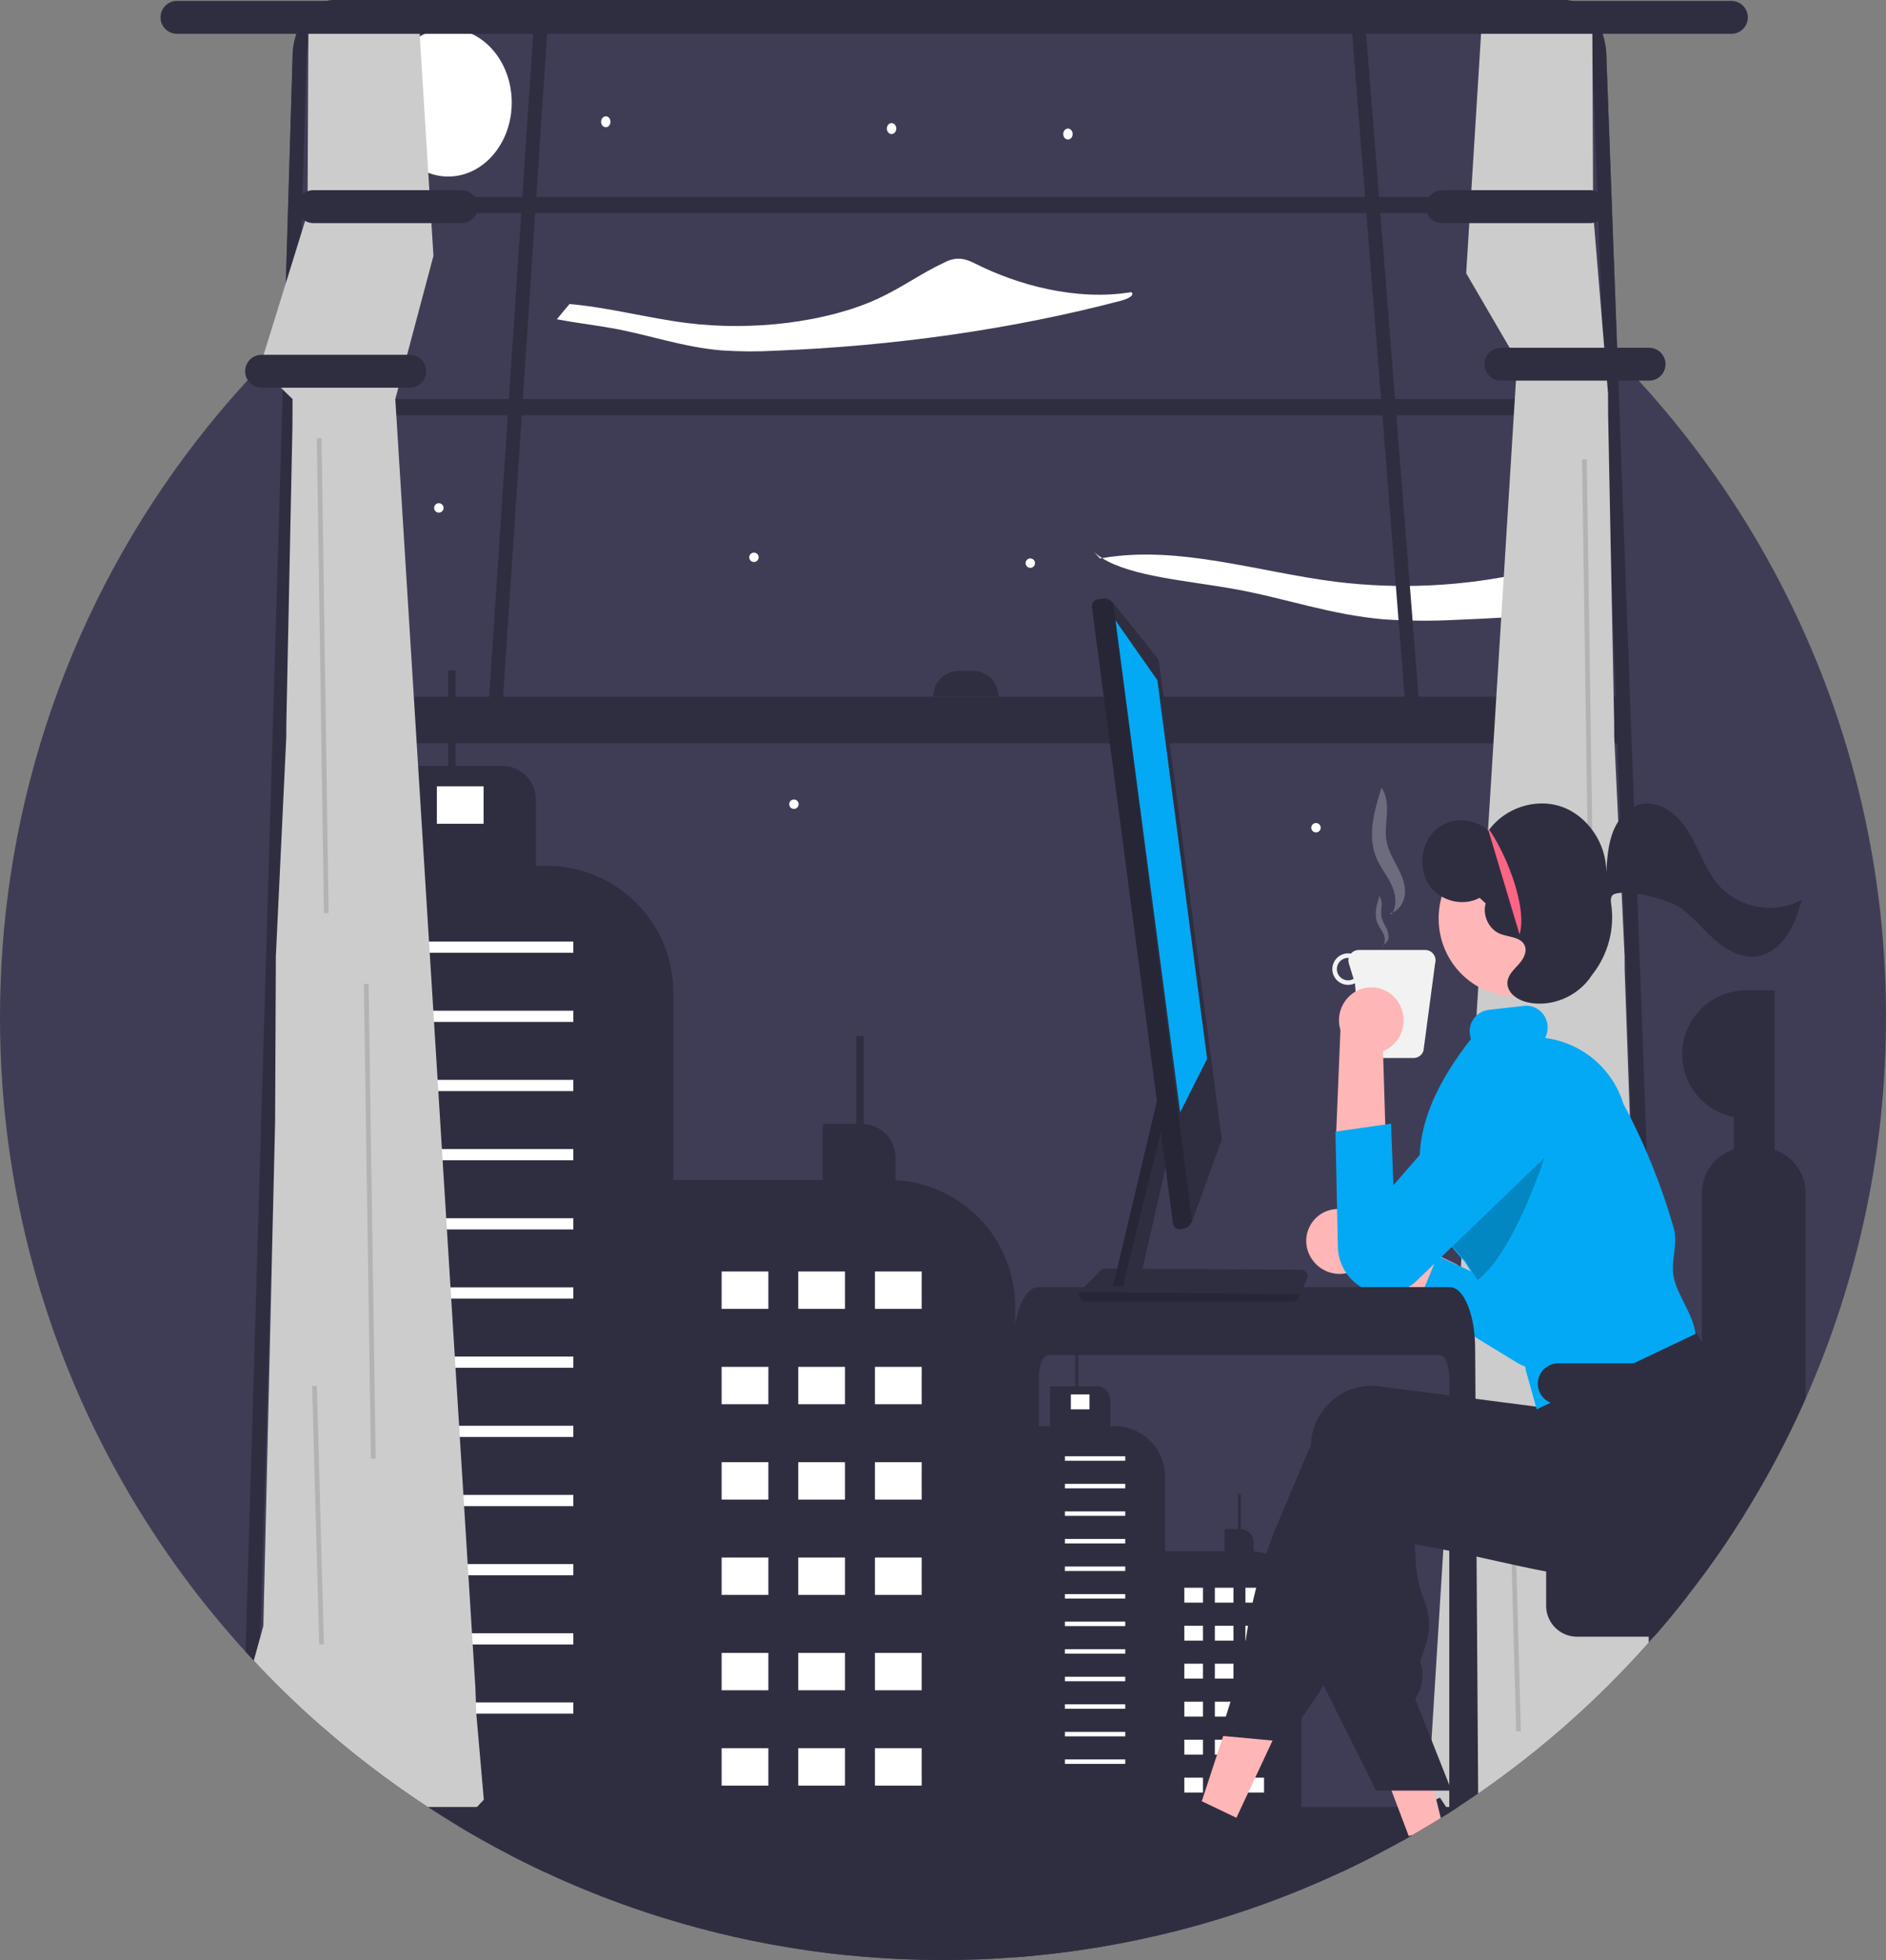 <svg width="153" height="159" viewBox="0 0 153 159" fill="none" xmlns="http://www.w3.org/2000/svg">
<rect x="0" y="0" width="153" height="159" fill="#808080" stroke="none"/>
<g clip-path="url(#clip0_42_205)">
<path d="M153 82.508C153.017 93.163 150.797 103.703 146.483 113.446C146.302 113.855 146.119 114.261 145.93 114.665C145.903 114.728 145.873 114.791 145.844 114.854C145.772 115.009 145.699 115.165 145.625 115.32C145.571 115.432 145.518 115.543 145.462 115.655C145.331 115.93 145.197 116.203 145.062 116.476C144.913 116.775 144.762 117.074 144.61 117.372C144.457 117.67 144.303 117.967 144.146 118.263C144.009 118.52 143.871 118.777 143.732 119.034C143.553 119.364 143.37 119.694 143.185 120.024C143.024 120.306 142.863 120.586 142.702 120.865C142.528 121.162 142.353 121.46 142.175 121.757L142.158 121.786C142.12 121.851 142.082 121.916 142.042 121.981C142.006 122.04 141.971 122.097 141.935 122.156C141.899 122.215 141.864 122.273 141.828 122.33V122.332C141.712 122.522 141.595 122.709 141.479 122.898L141.477 122.9C141.216 123.32 140.949 123.738 140.68 124.151C140.18 124.922 139.667 125.681 139.14 126.429C139.14 126.431 139.138 126.431 139.136 126.433C138.822 126.883 138.499 127.329 138.175 127.772C137.967 128.054 137.757 128.335 137.545 128.615C137.334 128.895 137.12 129.173 136.904 129.449C136.857 129.512 136.807 129.574 136.757 129.637C136.483 129.988 136.204 130.339 135.922 130.685C135.861 130.761 135.8 130.835 135.741 130.91C135.647 131.022 135.556 131.135 135.464 131.245C135.434 131.284 135.403 131.32 135.371 131.358C135.214 131.545 135.058 131.732 134.897 131.919V131.921C134.743 132.104 134.586 132.287 134.428 132.47C134.394 132.51 134.359 132.55 134.323 132.59C134.272 132.651 134.218 132.71 134.165 132.772C134.033 132.926 133.898 133.079 133.76 133.231C133.759 133.233 133.759 133.235 133.757 133.237L133.751 133.243V133.245C129.65 137.871 125.004 141.984 119.914 145.495C119.897 145.508 119.879 145.52 119.861 145.531C119.798 145.577 119.735 145.619 119.672 145.663C119.216 145.975 118.756 146.284 118.293 146.586C118.066 146.735 117.839 146.881 117.61 147.027V147.028C117.608 147.028 117.608 147.028 117.606 147.03H117.602L117.598 147.034L117.587 147.04C117.581 147.044 117.577 147.046 117.571 147.049C117.396 147.162 117.222 147.273 117.045 147.383C116.992 147.419 116.938 147.452 116.885 147.484C116.791 147.543 116.696 147.603 116.6 147.662C116.507 147.719 116.412 147.778 116.316 147.835C116.196 147.908 116.076 147.982 115.956 148.053C115.694 148.211 115.432 148.367 115.17 148.522C115.074 148.579 114.977 148.635 114.88 148.692C114.784 148.747 114.687 148.802 114.59 148.858C114.588 148.86 114.587 148.861 114.585 148.863C114.583 148.864 114.581 148.865 114.578 148.865L114.574 148.867L114.571 148.871H114.569C114.302 149.024 114.036 149.176 113.767 149.325L113.766 149.327C113.55 149.447 113.334 149.565 113.117 149.684C112.602 149.964 112.084 150.239 111.562 150.51C111.2 150.698 110.835 150.882 110.469 151.063C110.248 151.173 110.024 151.282 109.801 151.391C109.616 151.481 109.429 151.57 109.244 151.658C109.193 151.683 109.143 151.708 109.092 151.73C109.008 151.771 108.922 151.811 108.838 151.849C108.767 151.881 108.699 151.914 108.628 151.946C108.46 152.026 108.29 152.102 108.122 152.179C107.934 152.265 107.747 152.348 107.558 152.432C106.848 152.749 106.131 153.054 105.412 153.348C102.842 154.4 100.216 155.308 97.546 156.068C97.422 156.104 97.296 156.141 97.17 156.175C96.028 156.495 94.876 156.789 93.717 157.054C91.693 157.52 89.65 157.902 87.59 158.201C87.586 158.201 87.58 158.203 87.576 158.203C87.33 158.239 87.082 158.273 86.836 158.308C86.815 158.311 86.792 158.315 86.769 158.317C86.767 158.319 86.765 158.319 86.762 158.317H86.76C86.487 158.353 86.214 158.39 85.939 158.424C85.92 158.428 85.901 158.43 85.882 158.432C85.626 158.462 85.369 158.493 85.112 158.521C84.835 158.552 84.558 158.58 84.28 158.609H84.278C83.854 158.651 83.431 158.691 83.007 158.725C83 158.725 82.992 158.727 82.984 158.727C82.816 158.743 82.649 158.754 82.481 158.767H82.479C80.504 158.924 78.511 159.001 76.5 159C74.316 159 72.153 158.909 70.014 158.727C70.006 158.727 69.998 158.725 69.991 158.725C69.535 158.687 69.079 158.645 68.625 158.599C68.505 158.588 68.386 158.575 68.266 158.563C68.243 158.561 68.22 158.559 68.198 158.556C68.161 158.552 68.125 158.548 68.087 158.544C68.068 158.542 68.047 158.54 68.028 158.537C67.869 158.519 67.711 158.502 67.551 158.483C67.373 158.462 67.194 158.441 67.017 158.418C66.839 158.397 66.66 158.374 66.483 158.35C66.444 158.346 66.404 158.342 66.366 158.334C66.236 158.319 66.107 158.302 65.979 158.283C65.916 158.275 65.855 158.266 65.794 158.256C65.67 158.239 65.548 158.222 65.424 158.203C65.42 158.203 65.414 158.201 65.41 158.201C61.515 157.638 57.669 156.771 53.909 155.608H53.907C53.703 155.546 53.498 155.481 53.294 155.416C53.233 155.399 53.172 155.38 53.111 155.359C52.581 155.189 52.054 155.013 51.53 154.832C50.807 154.584 50.089 154.325 49.376 154.054C49.181 153.979 48.989 153.905 48.794 153.831C48.407 153.678 48.021 153.525 47.638 153.369C46.984 153.102 46.334 152.827 45.688 152.543H45.686V152.541C45.177 152.316 44.669 152.087 44.166 151.849C44.074 151.807 43.983 151.765 43.891 151.721C43.874 151.716 43.857 151.708 43.842 151.698C43.84 151.698 43.84 151.696 43.838 151.696C43.706 151.635 43.575 151.572 43.443 151.509L43.439 151.507C42.766 151.185 42.098 150.852 41.436 150.51C40.616 150.086 39.802 149.647 38.996 149.193C38.328 148.818 37.667 148.432 37.012 148.036C36.235 147.566 35.467 147.083 34.707 146.586C34.471 146.431 34.234 146.275 33.998 146.117C33.784 145.974 33.572 145.83 33.361 145.685C32.613 145.174 31.874 144.65 31.146 144.112C30.392 143.557 29.649 142.988 28.917 142.405C27.963 141.645 27.029 140.865 26.113 140.062C24.406 138.57 22.768 137.004 21.201 135.362C21.151 135.31 21.101 135.259 21.052 135.206C20.895 135.042 20.741 134.877 20.586 134.712C20.361 134.471 20.138 134.227 19.917 133.983C19.55 133.584 19.191 133.181 18.837 132.773H18.835V132.772C18.619 132.525 18.41 132.281 18.196 132.033V132.031C18.165 131.997 18.137 131.963 18.108 131.928C17.973 131.77 17.841 131.614 17.709 131.453V131.452C17.53 131.24 17.355 131.028 17.183 130.814C17.145 130.769 17.109 130.725 17.072 130.679H17.07V130.677C16.929 130.505 16.79 130.332 16.653 130.158C16.582 130.072 16.513 129.985 16.445 129.897H16.443V129.895C16.027 129.37 15.619 128.841 15.22 128.306V128.304C15.109 128.157 15.001 128.01 14.894 127.862H14.892C14.38 127.171 13.883 126.472 13.398 125.765V125.763C13.215 125.498 13.034 125.231 12.854 124.962C12.675 124.693 12.498 124.424 12.322 124.153H12.32C12.139 123.875 11.96 123.595 11.782 123.314C11.773 123.299 11.763 123.285 11.755 123.272C11.58 122.995 11.407 122.717 11.237 122.437C11.099 122.213 10.964 121.992 10.832 121.769C10.741 121.618 10.651 121.469 10.563 121.317C10.531 121.265 10.502 121.214 10.473 121.164C10.271 120.819 10.073 120.474 9.874 120.127C9.644 119.718 9.415 119.306 9.191 118.894C9.1 118.725 9.008 118.553 8.919 118.381C8.886 118.326 8.858 118.271 8.829 118.213C8.722 118.011 8.615 117.809 8.51 117.605C8.406 117.403 8.301 117.198 8.198 116.994C8.095 116.79 7.992 116.586 7.89 116.38C7.814 116.226 7.738 116.069 7.663 115.915C7.656 115.902 7.649 115.888 7.642 115.875C7.608 115.802 7.572 115.732 7.539 115.659C7.532 115.648 7.526 115.636 7.522 115.623C7.444 115.463 7.368 115.304 7.293 115.144C7.194 114.938 7.099 114.73 7.003 114.522C6.935 114.377 6.87 114.23 6.803 114.083C6.708 113.877 6.614 113.67 6.523 113.46C6.425 113.244 6.332 113.027 6.238 112.809C6.214 112.754 6.191 112.701 6.168 112.645C6.124 112.546 6.082 112.447 6.04 112.348C5.927 112.084 5.817 111.817 5.708 111.552C5.584 111.253 5.463 110.953 5.346 110.652C5.233 110.371 5.124 110.09 5.017 109.809L4.977 109.706V109.704C3.32 105.348 2.066 100.849 1.231 96.263V96.261C0.754 93.644 0.416 91.002 0.216 88.349C0.204 88.204 0.195 88.059 0.185 87.914C0.059 86.119 -0.002 84.317 3.64466e-05 82.508C3.64466e-05 81.705 0.013 80.906 0.038 80.11C0.533 63.48 6.462 47.47 16.918 34.528C17.378 33.958 17.846 33.395 18.322 32.838C18.845 32.228 19.376 31.625 19.917 31.032C20.291 30.62 20.669 30.213 21.052 29.811C21.059 29.803 21.067 29.795 21.075 29.788C21.115 29.744 21.157 29.7 21.201 29.656C23.536 27.211 26.031 24.924 28.669 22.81C28.971 22.566 29.272 22.328 29.578 22.093C29.848 21.881 30.119 21.671 30.392 21.467C30.709 21.227 31.027 20.99 31.348 20.756C33.017 19.533 34.736 18.378 36.504 17.292C37.243 16.838 37.989 16.396 38.744 15.968C39.019 15.81 39.297 15.655 39.576 15.501C39.954 15.293 40.331 15.087 40.713 14.886C52.051 8.897 64.711 5.85 77.533 6.023C90.354 6.197 102.927 9.585 114.099 15.878C114.153 15.907 114.206 15.937 114.258 15.968C114.586 16.155 114.912 16.342 115.236 16.534C115.66 16.782 116.08 17.035 116.497 17.292C118.604 18.587 120.641 19.979 122.61 21.467C122.915 21.698 123.22 21.931 123.522 22.167C123.794 22.379 124.065 22.595 124.334 22.81C124.481 22.928 124.63 23.049 124.777 23.169C127.998 25.791 131.001 28.671 133.757 31.779L133.76 31.783C133.802 31.831 133.844 31.877 133.884 31.924C134.016 32.073 134.148 32.224 134.277 32.373C134.295 32.392 134.312 32.413 134.329 32.432C134.52 32.651 134.709 32.872 134.897 33.096C137.191 35.803 139.294 38.666 141.191 41.664C141.897 42.774 142.572 43.905 143.217 45.056C149.651 56.489 153.021 69.39 153 82.508V82.508Z" fill="#3F3D56"/>
<path d="M130.319 4.708L134.897 128.638V128.64C134.743 128.854 134.586 129.067 134.428 129.28C134.342 129.398 134.254 129.513 134.165 129.631C134.033 129.811 133.898 129.989 133.76 130.167C133.758 130.169 133.758 130.171 133.757 130.173L133.751 130.18V130.182C129.735 135.482 125.089 140.273 119.914 144.449V144.498L119.861 144.491C119.798 144.545 119.735 144.594 119.672 144.645C119.216 145.009 118.756 145.369 118.292 145.72C118.065 145.893 117.838 146.064 117.609 146.233V146.235C117.608 146.235 117.608 146.235 117.606 146.238H117.602L117.598 146.242L117.587 146.249C117.581 146.253 117.577 146.255 117.571 146.26C117.396 146.391 117.222 146.52 117.045 146.649C116.991 146.691 116.938 146.729 116.885 146.766C116.791 146.835 116.696 146.904 116.6 146.973C116.507 147.04 116.411 147.109 116.316 147.175C115.936 147.446 115.553 147.713 115.169 147.975C115.074 148.042 114.977 148.106 114.88 148.173C114.784 148.237 114.687 148.302 114.59 148.366V148.373L114.578 148.375L114.574 148.377L114.57 148.381H114.569C114.301 148.559 114.036 148.737 113.767 148.91L113.765 148.912C113.55 149.052 113.334 149.19 113.117 149.328C112.602 149.654 112.083 149.977 111.562 150.29C111.2 150.51 110.835 150.723 110.469 150.934C110.248 151.063 110.024 151.19 109.801 151.316C109.616 151.421 109.429 151.525 109.244 151.627C109.193 151.656 109.143 151.685 109.091 151.712C109.008 151.758 108.922 151.805 108.838 151.849H44.166C44.074 151.801 43.983 151.752 43.891 151.701C43.873 151.694 43.856 151.685 43.841 151.674C43.84 151.674 43.84 151.672 43.838 151.672C43.706 151.601 43.574 151.527 43.443 151.454L43.439 151.452C42.766 151.076 42.098 150.689 41.436 150.29C39.934 149.388 38.46 148.427 37.012 147.408C36.235 146.862 35.467 146.299 34.707 145.72C34.471 145.54 34.234 145.358 33.998 145.173C33.784 145.007 33.572 144.84 33.36 144.671C32.612 144.076 31.874 143.465 31.145 142.839C30.392 142.192 29.649 141.529 28.917 140.85C27.963 139.966 27.029 139.057 26.113 138.122C24.405 136.385 22.768 134.56 21.201 132.648C21.151 132.588 21.101 132.528 21.052 132.466C20.668 131.997 20.29 131.522 19.917 131.042L23.732 4.708C23.729 3.941 23.869 3.18 24.146 2.464C24.726 0.998 25.857 0.001 27.156 0.001H126.894C128.211 0.001 129.353 1.023 129.926 2.52C129.945 2.569 129.962 2.618 129.979 2.667C130.207 3.323 130.321 4.013 130.319 4.708V4.708Z" fill="#3F3D56"/>
<path d="M36.363 14.321C39.208 14.321 41.514 11.636 41.514 8.323C41.514 5.01 39.208 2.324 36.363 2.324C33.518 2.324 31.212 5.01 31.212 8.323C31.212 11.636 33.518 14.321 36.363 14.321Z" fill="white"/>
<path d="M90.923 24.399C82.24 26.683 72.618 28.072 62.834 28.453C61.401 28.531 59.963 28.521 58.531 28.423C55.382 28.159 52.686 27.169 49.682 26.628C48.239 26.369 46.63 26.18 45.177 25.9C45.513 25.483 45.854 25.071 46.202 24.665C49.337 24.93 52.52 25.797 55.692 26.199C61.084 26.885 67.125 26.12 71.213 24.233C73.196 23.317 74.715 22.175 76.691 21.255C76.96 21.117 77.251 21.028 77.551 20.992C78.177 20.934 78.726 21.187 79.174 21.413C82.489 23.086 87.303 24.446 91.771 23.698C92.104 23.958 91.471 24.255 90.923 24.399Z" fill="white"/>
<path d="M89.242 45.305C89.298 45.295 89.354 45.287 89.41 45.277C89.175 45.132 88.954 44.965 88.749 44.779L89.242 45.305Z" fill="white"/>
<path d="M125.855 49.825C123.301 50.029 120.733 50.181 118.152 50.281C116.189 50.387 114.222 50.373 112.261 50.241C107.951 49.876 104.26 48.524 100.149 47.784C96.381 47.107 91.802 46.78 89.41 45.277C95.593 44.207 101.999 46.386 108.375 47.196C113.532 47.83 118.76 47.572 123.829 46.433C124.535 47.544 125.211 48.674 125.855 49.825Z" fill="white"/>
<path d="M72.646 95.731V93.904C72.646 93.206 72.379 92.534 71.9 92.026C71.42 91.519 70.765 91.214 70.068 91.173V84.037H69.461V91.165H66.731V95.715H53.839V148.036H82.353V105.989C82.353 103.362 81.347 100.836 79.542 98.928C77.737 97.02 75.269 95.876 72.646 95.731Z" fill="#2F2E41"/>
<path d="M62.333 103.146H58.541V106.179H62.333V103.146Z" fill="white"/>
<path d="M68.551 103.146H64.759V106.179H68.551V103.146Z" fill="white"/>
<path d="M74.77 103.146H70.978V106.179H74.77V103.146Z" fill="white"/>
<path d="M62.333 110.88H58.541V113.913H62.333V110.88Z" fill="white"/>
<path d="M68.551 110.88H64.759V113.913H68.551V110.88Z" fill="white"/>
<path d="M74.77 110.88H70.978V113.913H74.77V110.88Z" fill="white"/>
<path d="M62.333 118.615H58.541V121.648H62.333V118.615Z" fill="white"/>
<path d="M68.551 118.615H64.759V121.648H68.551V118.615Z" fill="white"/>
<path d="M74.77 118.615H70.978V121.648H74.77V118.615Z" fill="white"/>
<path d="M62.333 126.349H58.541V129.382H62.333V126.349Z" fill="white"/>
<path d="M68.551 126.349H64.759V129.382H68.551V126.349Z" fill="white"/>
<path d="M74.77 126.349H70.978V129.382H74.77V126.349Z" fill="white"/>
<path d="M62.333 134.084H58.541V137.117H62.333V134.084Z" fill="white"/>
<path d="M68.551 134.084H64.759V137.117H68.551V134.084Z" fill="white"/>
<path d="M74.77 134.084H70.978V137.117H74.77V134.084Z" fill="white"/>
<path d="M62.333 141.818H58.541V144.851H62.333V141.818Z" fill="white"/>
<path d="M68.551 141.818H64.759V144.851H68.551V141.818Z" fill="white"/>
<path d="M74.77 141.818H70.978V144.851H74.77V141.818Z" fill="white"/>
<path d="M54.626 80.509V148.036H37.012C36.235 147.566 35.467 147.083 34.707 146.586C34.471 146.431 34.234 146.275 33.998 146.117C33.784 145.974 33.572 145.83 33.361 145.685C32.613 145.174 31.874 144.65 31.146 144.112C30.392 143.557 29.649 142.988 28.917 142.404C27.963 141.645 27.029 140.864 26.113 140.062V70.235H31.193V62.122H36.35V54.387H36.956V62.122H40.74C41.466 62.123 42.163 62.411 42.677 62.925C43.19 63.438 43.479 64.135 43.479 64.862V70.235H44.351C46.566 70.235 48.722 70.951 50.498 72.276C52.273 73.6 53.574 75.463 54.204 77.587C54.314 77.96 54.403 78.34 54.471 78.724C54.574 79.313 54.626 79.911 54.626 80.509V80.509Z" fill="#2F2E41"/>
<path d="M46.512 76.379H34.227V77.288H46.512V76.379Z" fill="white"/>
<path d="M46.512 81.99H34.227V82.9H46.512V81.99Z" fill="white"/>
<path d="M46.512 87.601H34.227V88.511H46.512V87.601Z" fill="white"/>
<path d="M46.512 93.212H34.227V94.122H46.512V93.212Z" fill="white"/>
<path d="M46.512 98.824H34.227V99.734H46.512V98.824Z" fill="white"/>
<path d="M46.512 104.435H34.227V105.345H46.512V104.435Z" fill="white"/>
<path d="M46.512 110.046H34.227V110.956H46.512V110.046Z" fill="white"/>
<path d="M46.512 115.658H34.227V116.568H46.512V115.658Z" fill="white"/>
<path d="M46.512 121.269H34.227V122.179H46.512V121.269Z" fill="white"/>
<path d="M46.512 126.88H34.227V127.79H46.512V126.88Z" fill="white"/>
<path d="M46.512 132.491H34.227V133.401H46.512V132.491Z" fill="white"/>
<path d="M46.512 138.103H34.227V139.013H46.512V138.103Z" fill="white"/>
<path d="M39.232 63.791H35.44V66.824H39.232V63.791Z" fill="white"/>
<path d="M129.979 2.667C129.962 2.617 129.945 2.569 129.926 2.52C129.354 1.022 128.211 0 126.895 0H27.157C25.857 0 24.726 0.998 24.146 2.465C23.869 3.18 23.729 3.941 23.732 4.708L19.917 133.983C20.138 134.227 20.361 134.471 20.586 134.711C20.741 134.877 20.895 135.041 21.052 135.205L24.867 4.708C24.866 4.338 24.915 3.97 25.012 3.613C25.013 3.607 25.014 3.601 25.016 3.596C25.344 2.409 26.18 1.564 27.157 1.564H126.895C127.128 1.564 127.36 1.613 127.574 1.707C128.467 2.089 129.125 3.199 129.178 4.532C129.18 4.591 129.182 4.649 129.182 4.708L133.76 130.166C133.898 129.988 134.033 129.811 134.165 129.632C134.215 129.567 134.262 129.502 134.31 129.439C134.35 129.386 134.39 129.334 134.428 129.281C134.587 129.067 134.743 128.853 134.897 128.64V128.638L130.319 4.708C130.322 4.013 130.207 3.323 129.979 2.667V2.667ZM41.436 150.51C42.098 150.853 42.766 151.185 43.439 151.507L43.443 151.509C43.575 151.572 43.706 151.635 43.838 151.696C43.84 151.696 43.84 151.698 43.842 151.698C43.857 151.708 43.874 151.716 43.891 151.721C43.983 151.765 44.074 151.807 44.166 151.849H108.838C108.922 151.811 109.008 151.77 109.092 151.73C109.143 151.708 109.193 151.683 109.244 151.658C109.429 151.57 109.616 151.481 109.801 151.391C110.025 151.282 110.248 151.173 110.469 151.063C110.835 150.882 111.2 150.698 111.562 150.51H41.436Z" fill="#2F2E41"/>
<path d="M129.75 15.967H24.3V17.291H129.75V15.967Z" fill="#2F2E41"/>
<path d="M131.202 32.372H23.225V33.696H131.202V32.372Z" fill="#2F2E41"/>
<path d="M40.713 58.061H39.576L43.391 0.594H44.528L40.713 58.061Z" fill="#2F2E41"/>
<path d="M115.237 58.443H114.1L109.521 0.594H110.658L115.237 58.443Z" fill="#2F2E41"/>
<path d="M131.775 56.512H23.416V60.301H131.775V56.512Z" fill="#2F2E41"/>
<path d="M77.79 54.421H78.927C79.201 54.421 79.472 54.475 79.725 54.58C79.978 54.685 80.207 54.838 80.401 55.032C80.594 55.225 80.748 55.455 80.853 55.708C80.957 55.961 81.011 56.231 81.011 56.505V56.505H75.706C75.706 55.953 75.926 55.422 76.317 55.032C76.708 54.641 77.238 54.421 77.79 54.421V54.421Z" fill="#2F2E41"/>
<path d="M39.25 145.998C37.533 147.715 37.666 148.43 37.012 148.036C36.235 147.566 35.467 147.083 34.707 146.586C34.471 146.431 34.234 146.275 33.998 146.117C33.784 145.974 33.572 145.83 33.361 145.685C32.613 145.174 31.874 144.65 31.146 144.112C30.392 143.557 29.649 142.988 28.917 142.405C27.963 141.645 27.029 140.864 26.113 140.062C24.406 138.57 22.768 137.004 21.201 135.362C21.151 135.31 21.101 135.259 21.052 135.206C20.895 135.041 20.741 134.877 20.586 134.711L21.363 131.907L22.317 91.039L22.374 78.724L22.378 77.587L23.225 59.778L23.23 58.641L23.723 34.631L23.727 33.696L23.734 32.373L21.075 29.788L24.947 17.292L24.953 15.968L25.012 3.613L25.016 2.604C27.036 0.765 29.896 0.404 33.393 0.729C33.566 0.746 33.744 0.763 33.921 0.782L33.969 1.564L34.057 2.959V2.961L34.744 14.017V14.02L34.866 15.968L34.948 17.292L35.163 20.756L32.069 32.373L32.151 33.697L32.748 43.295L32.83 44.619L33 47.351L33.702 58.641L33.773 59.778L33.917 62.122L34.099 65.022L34.12 65.359L34.202 66.683L34.438 70.487L34.503 71.547L34.803 76.379L34.843 77.024L34.86 77.289L34.879 77.587L34.91 78.083L34.95 78.724L35.093 81.024L35.152 81.989L35.209 82.899L35.249 83.557L35.316 84.618L35.367 85.438L35.501 87.601L35.558 88.511L35.656 90.093L35.715 91.039L35.722 91.153L35.85 93.213L35.907 94.123L35.949 94.827L36.062 96.63L36.129 97.688L36.199 98.823L36.255 99.733L36.468 103.163L36.533 104.223L36.546 104.435L36.604 105.345L36.874 109.698L36.895 110.047L36.939 110.759L36.951 110.957L37.245 115.657L37.281 116.233L37.302 116.567L37.346 117.294L37.594 121.269L37.651 122.179L37.687 122.768L37.752 123.829L37.941 126.881L37.998 127.791L38.092 129.306L38.158 130.364L38.29 132.491L38.347 133.401L38.498 135.839L38.565 136.897L38.607 138.103L38.639 139.013L39.25 145.998Z" fill="#CCCCCC"/>
<path d="M134.323 132.59C134.272 132.651 134.218 132.71 134.165 132.771C134.033 132.926 133.898 133.079 133.76 133.231C133.759 133.233 133.759 133.235 133.757 133.237L133.751 133.243V133.245C129.65 137.871 125.004 141.984 119.914 145.495C119.897 145.508 119.879 145.52 119.861 145.531C119.798 145.577 119.735 145.619 119.672 145.663C119.216 145.975 118.756 146.284 118.293 146.586C118.066 146.735 117.839 146.881 117.61 147.026V147.028C117.608 147.028 117.608 147.028 117.606 147.03H117.602L117.598 147.034L117.587 147.04C117.581 147.044 117.577 147.046 117.571 147.049C117.396 147.162 117.222 147.272 117.045 147.383C116.992 147.419 116.938 147.452 116.885 147.484C116.791 147.543 116.696 147.602 116.6 147.662C116.507 147.719 116.412 147.778 116.316 147.835C116.196 147.908 116.076 147.982 115.956 148.053L115.963 147.423L115.975 146.586L116.03 142.736L116.221 139.661L117.352 121.462L117.531 118.581L117.571 117.933L118.081 109.744L118.254 106.932L118.649 100.599L118.827 97.719L119 94.936L119.008 94.827L119.023 94.567L119.033 94.409V94.407L119.235 91.176L119.243 91.039L119.386 88.753V88.75L119.59 85.438L119.72 83.359L119.865 81.024L119.981 79.153L120.008 78.724L120.078 77.587L120.082 77.541L120.521 70.464L120.635 68.62V68.618L120.755 66.683L120.838 65.359L121.007 62.655L121.187 59.778L121.257 58.641L121.507 54.605V54.603L121.646 52.356L121.786 50.105L121.992 46.813L122.127 44.619L122.209 43.295L122.804 33.696L122.831 33.281L122.888 32.373L123.081 29.267L118.943 22.167L119.246 17.292L119.328 15.968L120.198 1.982L120.225 1.564L120.273 0.782C124.008 0.372 127.055 0.673 129.178 2.604L129.237 15.968L129.243 17.292L130.451 31.924L130.452 32.373L130.458 33.696L130.948 58.641L130.954 59.778L131.794 77.587L131.799 78.724L132.234 91.039L132.251 94.827L134.31 129.439L134.323 132.59Z" fill="#CCCCCC"/>
<path d="M118.293 146.586C118.066 146.735 117.839 146.881 117.61 147.026V147.028C117.608 147.028 117.608 147.028 117.606 147.03H117.602L117.598 147.034L117.587 147.04C117.581 147.044 117.577 147.045 117.571 147.049C117.396 147.162 117.222 147.272 117.045 147.383C116.992 147.419 116.938 147.452 116.885 147.484C116.791 147.543 116.696 147.602 116.6 147.662C116.507 147.719 116.412 147.778 116.316 147.835C116.196 147.908 116.076 147.982 115.956 148.053C115.694 148.211 115.432 148.367 115.17 148.522C115.074 148.579 114.977 148.634 114.88 148.692C114.784 148.747 114.687 148.802 114.59 148.858V148.863L114.578 148.865L114.574 148.867L114.571 148.871H114.569C114.302 149.024 114.036 149.176 113.767 149.325L113.766 149.327C113.55 149.447 113.334 149.565 113.117 149.684C112.602 149.964 112.084 150.239 111.562 150.51C111.2 150.698 110.835 150.882 110.469 151.063C110.248 151.173 110.024 151.282 109.801 151.391C109.616 151.48 109.429 151.57 109.244 151.658C109.193 151.683 109.143 151.707 109.092 151.73C109.008 151.77 108.922 151.81 108.838 151.849C108.767 151.881 108.699 151.914 108.628 151.946C108.46 152.026 108.29 152.102 108.122 152.179C107.934 152.265 107.747 152.348 107.558 152.432C106.848 152.749 106.131 153.054 105.412 153.348C102.842 154.4 100.216 155.308 97.546 156.068C97.422 156.104 97.296 156.141 97.17 156.175C96.028 156.495 94.876 156.788 93.717 157.054C91.693 157.52 89.651 157.902 87.59 158.201C87.586 158.201 87.58 158.203 87.576 158.203C87.33 158.239 87.082 158.273 86.836 158.308C86.815 158.311 86.792 158.315 86.769 158.317C86.767 158.319 86.766 158.319 86.762 158.317H86.76C86.487 158.353 86.214 158.39 85.939 158.424C85.92 158.428 85.901 158.43 85.882 158.431C85.627 158.462 85.369 158.493 85.112 158.521C84.835 158.552 84.558 158.58 84.28 158.609H84.278C83.854 158.651 83.431 158.691 83.007 158.725C83 158.725 82.992 158.727 82.984 158.727C82.817 158.742 82.649 158.754 82.481 158.767H82.479C80.504 158.924 78.511 159.001 76.5 159C74.316 159 72.153 158.909 70.014 158.727C70.006 158.727 69.998 158.725 69.991 158.725C69.535 158.687 69.079 158.645 68.625 158.599C68.505 158.588 68.386 158.575 68.266 158.563C68.243 158.561 68.22 158.559 68.198 158.556C68.161 158.552 68.125 158.548 68.087 158.544C68.068 158.542 68.047 158.54 68.028 158.536C67.869 158.519 67.711 158.502 67.551 158.483C67.373 158.462 67.194 158.441 67.017 158.418C66.839 158.397 66.66 158.374 66.483 158.35C66.444 158.346 66.404 158.342 66.366 158.334C66.236 158.319 66.107 158.302 65.979 158.283C65.916 158.275 65.855 158.266 65.794 158.256C65.67 158.239 65.548 158.222 65.424 158.203C65.42 158.203 65.414 158.201 65.41 158.201C61.515 157.638 57.669 156.771 53.909 155.608H53.907C53.703 155.545 53.498 155.481 53.294 155.416C53.233 155.399 53.172 155.38 53.111 155.359C52.581 155.189 52.054 155.013 51.53 154.832C50.807 154.584 50.089 154.325 49.376 154.054C49.181 153.979 48.989 153.905 48.794 153.831C48.407 153.678 48.021 153.525 47.638 153.369C46.984 153.102 46.334 152.827 45.688 152.543H45.686V152.541C45.177 152.316 44.669 152.087 44.166 151.849C44.074 151.807 43.983 151.765 43.891 151.721C43.874 151.716 43.857 151.708 43.842 151.698C43.84 151.698 43.84 151.696 43.838 151.696C43.706 151.635 43.575 151.572 43.443 151.509L43.439 151.507C42.766 151.185 42.098 150.852 41.436 150.51C40.616 150.086 39.802 149.647 38.996 149.193C38.328 148.818 37.667 148.432 37.012 148.036C36.235 147.566 35.467 147.083 34.707 146.586H118.293Z" fill="#2F2E41"/>
<path d="M49.145 10.322C49.356 10.322 49.526 10.123 49.526 9.878C49.526 9.633 49.356 9.434 49.145 9.434C48.934 9.434 48.763 9.633 48.763 9.878C48.763 10.123 48.934 10.322 49.145 10.322Z" fill="white"/>
<path d="M72.327 10.873C72.538 10.873 72.709 10.674 72.709 10.429C72.709 10.184 72.538 9.985 72.327 9.985C72.117 9.985 71.946 10.184 71.946 10.429C71.946 10.674 72.117 10.873 72.327 10.873Z" fill="white"/>
<path d="M86.635 11.318C86.846 11.318 87.017 11.119 87.017 10.873C87.017 10.628 86.846 10.429 86.635 10.429C86.424 10.429 86.254 10.628 86.254 10.873C86.254 11.119 86.424 11.318 86.635 11.318Z" fill="white"/>
<path d="M106.758 67.527C106.969 67.527 107.14 67.356 107.14 67.146C107.14 66.935 106.969 66.764 106.758 66.764C106.548 66.764 106.377 66.935 106.377 67.146C106.377 67.356 106.548 67.527 106.758 67.527Z" fill="white"/>
<path d="M83.583 46.064C83.793 46.064 83.964 45.893 83.964 45.682C83.964 45.471 83.793 45.301 83.583 45.301C83.372 45.301 83.201 45.471 83.201 45.682C83.201 45.893 83.372 46.064 83.583 46.064Z" fill="white"/>
<path d="M64.407 65.62C64.617 65.62 64.788 65.449 64.788 65.238C64.788 65.027 64.617 64.857 64.407 64.857C64.196 64.857 64.025 65.027 64.025 65.238C64.025 65.449 64.196 65.62 64.407 65.62Z" fill="white"/>
<path d="M61.164 45.591C61.374 45.591 61.545 45.42 61.545 45.209C61.545 44.998 61.374 44.828 61.164 44.828C60.953 44.828 60.782 44.998 60.782 45.209C60.782 45.42 60.953 45.591 61.164 45.591Z" fill="white"/>
<path d="M35.6 41.585C35.811 41.585 35.982 41.414 35.982 41.203C35.982 40.993 35.811 40.822 35.6 40.822C35.389 40.822 35.218 40.993 35.218 41.203C35.218 41.414 35.389 41.585 35.6 41.585Z" fill="white"/>
<path d="M122.808 119.478L122.427 119.489L122.999 140.457L123.38 140.447L122.808 119.478Z" fill="#B3B3B3"/>
<path d="M128.722 37.266L128.341 37.272L128.913 75.789L129.294 75.784L128.722 37.266Z" fill="#B3B3B3"/>
<path d="M115.616 77.065H110.229C110.108 77.064 109.987 77.091 109.877 77.142C109.767 77.193 109.669 77.267 109.591 77.361C109.516 77.346 109.439 77.339 109.363 77.339C109.024 77.339 108.699 77.473 108.459 77.713C108.22 77.952 108.085 78.277 108.085 78.616C108.085 78.955 108.22 79.28 108.459 79.519C108.699 79.759 109.024 79.894 109.363 79.894C109.556 79.894 109.746 79.849 109.919 79.764L110.009 80.868L110.366 85.231C110.383 85.286 110.406 85.338 110.434 85.388C110.506 85.521 110.613 85.631 110.742 85.708C110.872 85.785 111.02 85.826 111.171 85.826H114.674C114.825 85.826 114.973 85.785 115.103 85.708C115.233 85.631 115.34 85.521 115.412 85.388C115.44 85.338 115.462 85.286 115.479 85.231L116.421 78.154C116.46 78.028 116.468 77.895 116.446 77.765C116.424 77.635 116.372 77.513 116.293 77.406C116.215 77.3 116.113 77.214 115.995 77.155C115.878 77.096 115.748 77.065 115.616 77.065V77.065ZM109.363 79.529C109.121 79.529 108.889 79.432 108.718 79.261C108.547 79.09 108.451 78.858 108.451 78.616C108.451 78.374 108.547 78.142 108.718 77.971C108.889 77.8 109.121 77.704 109.363 77.703C109.379 77.703 109.395 77.708 109.411 77.709C109.375 77.856 109.379 78.01 109.424 78.154L109.81 79.407C109.674 79.486 109.52 79.528 109.363 79.529V79.529Z" fill="#F2F2F2"/>
<path d="M113.767 149.326L112.869 147.689L113.311 147.481L113.664 147.313L115.204 146.587L116.129 146.15L116.511 145.969L116.814 145.825L117.318 146.587L117.571 146.97L117.609 147.027V147.029C117.601 147.032 117.594 147.036 117.587 147.041C117.581 147.044 117.577 147.046 117.571 147.05C117.396 147.163 117.222 147.273 117.045 147.384C116.991 147.42 116.938 147.453 116.885 147.485C116.791 147.544 116.696 147.603 116.6 147.662C116.507 147.72 116.411 147.779 116.316 147.836C115.936 148.069 115.553 148.298 115.169 148.523C115.074 148.58 114.977 148.635 114.88 148.692C114.784 148.748 114.687 148.803 114.59 148.858V148.864L114.578 148.866L114.574 148.868L114.57 148.872H114.569C114.301 149.024 114.036 149.177 113.767 149.326Z" fill="#2F2E41"/>
<g opacity="0.49">
<path opacity="0.49" d="M112.86 74.197C112.903 74.139 112.942 74.079 112.977 74.016C112.91 74.044 112.84 74.066 112.768 74.082L112.86 74.197Z" fill="white"/>
<path opacity="0.49" d="M113.352 70.306C113.009 69.648 112.623 68.995 112.486 68.266C112.348 67.536 112.469 66.786 112.511 66.044C112.553 65.302 112.5 64.509 112.071 63.903C111.486 65.756 110.906 67.797 111.655 69.591C111.979 70.368 112.533 71.031 112.89 71.794C113.216 72.492 113.348 73.361 112.977 74.016C113.582 73.772 113.96 73.079 113.983 72.413C114.009 71.671 113.696 70.963 113.352 70.306Z" fill="white"/>
</g>
<g opacity="0.49">
<path opacity="0.49" d="M112.212 76.677C112.229 76.655 112.244 76.631 112.258 76.606C112.232 76.617 112.204 76.626 112.177 76.632L112.212 76.677Z" fill="white"/>
<path opacity="0.49" d="M112.404 75.165C112.253 74.919 112.14 74.652 112.067 74.373C112.035 74.086 112.038 73.796 112.077 73.509C112.114 73.221 112.054 72.928 111.906 72.677C111.678 73.397 111.453 74.191 111.744 74.887C111.87 75.189 112.085 75.447 112.224 75.743C112.296 75.875 112.336 76.021 112.342 76.171C112.348 76.321 112.319 76.47 112.258 76.606C112.375 76.549 112.473 76.461 112.542 76.35C112.611 76.24 112.648 76.114 112.649 75.984C112.639 75.694 112.554 75.412 112.404 75.165Z" fill="white"/>
</g>
<path d="M37.437 18.099H25.419C25.064 18.099 24.725 17.958 24.474 17.707C24.224 17.457 24.083 17.117 24.083 16.763C24.083 16.409 24.224 16.07 24.474 15.819C24.725 15.569 25.064 15.428 25.419 15.428H37.437C37.791 15.428 38.131 15.569 38.382 15.819C38.632 16.07 38.773 16.409 38.773 16.763C38.773 17.117 38.632 17.457 38.382 17.707C38.131 17.958 37.791 18.099 37.437 18.099V18.099Z" fill="#2F2E41"/>
<path d="M140.457 2.743H14.357C14.002 2.743 13.663 2.602 13.412 2.352C13.162 2.102 13.021 1.762 13.021 1.408C13.021 1.054 13.162 0.714 13.412 0.464C13.663 0.213 14.002 0.073 14.357 0.073H140.457C140.812 0.073 141.151 0.213 141.402 0.464C141.652 0.714 141.793 1.054 141.793 1.408C141.793 1.762 141.652 2.102 141.402 2.352C141.151 2.602 140.812 2.743 140.457 2.743V2.743Z" fill="#2F2E41"/>
<path d="M33.24 31.451H21.222C20.867 31.451 20.528 31.311 20.277 31.06C20.027 30.81 19.886 30.47 19.886 30.116C19.886 29.762 20.027 29.422 20.277 29.172C20.528 28.921 20.867 28.781 21.222 28.781H33.24C33.594 28.781 33.934 28.921 34.185 29.172C34.435 29.422 34.576 29.762 34.576 30.116C34.576 30.47 34.435 30.81 34.185 31.06C33.934 31.311 33.594 31.451 33.24 31.451V31.451Z" fill="#2F2E41"/>
<path d="M129.008 18.099H116.99C116.635 18.099 116.296 17.958 116.045 17.707C115.795 17.457 115.654 17.117 115.654 16.763C115.654 16.409 115.795 16.07 116.045 15.819C116.296 15.569 116.635 15.428 116.99 15.428H129.008C129.362 15.428 129.702 15.569 129.953 15.819C130.203 16.07 130.344 16.409 130.344 16.763C130.344 17.117 130.203 17.457 129.953 17.707C129.702 17.958 129.362 18.099 129.008 18.099V18.099Z" fill="#2F2E41"/>
<path d="M133.778 30.879H121.759C121.405 30.879 121.065 30.738 120.815 30.488C120.564 30.238 120.424 29.898 120.424 29.544C120.424 29.19 120.564 28.85 120.815 28.6C121.065 28.349 121.405 28.209 121.759 28.209H133.778C134.132 28.209 134.471 28.349 134.722 28.6C134.972 28.85 135.113 29.19 135.113 29.544C135.113 29.898 134.972 30.238 134.722 30.488C134.471 30.738 134.132 30.879 133.778 30.879V30.879Z" fill="#2F2E41"/>
<path d="M26.086 35.55L25.705 35.555L26.277 74.073L26.659 74.067L26.086 35.55Z" fill="#B3B3B3"/>
<path d="M29.902 79.804L29.52 79.81L30.093 118.327L30.474 118.322L29.902 79.804Z" fill="#B3B3B3"/>
<path d="M25.705 112.421L25.323 112.431L25.896 133.399L26.277 133.389L25.705 112.421Z" fill="#B3B3B3"/>
<path d="M101.697 125.846V125.118C101.697 124.84 101.59 124.572 101.399 124.37C101.208 124.168 100.947 124.046 100.67 124.03V121.187H100.428V124.027H99.34V125.839H94.204V146.686H105.564V129.933C105.564 128.886 105.163 127.88 104.444 127.119C103.725 126.359 102.742 125.904 101.697 125.846V125.846Z" fill="#2F2E41"/>
<path d="M97.588 128.8H96.077V130.009H97.588V128.8Z" fill="white"/>
<path d="M100.065 128.8H98.555V130.009H100.065V128.8Z" fill="white"/>
<path d="M102.543 128.8H101.032V130.009H102.543V128.8Z" fill="white"/>
<path d="M97.588 131.882H96.077V133.09H97.588V131.882Z" fill="white"/>
<path d="M100.065 131.882H98.555V133.09H100.065V131.882Z" fill="white"/>
<path d="M102.543 131.882H101.032V133.09H102.543V131.882Z" fill="white"/>
<path d="M97.588 134.963H96.077V136.172H97.588V134.963Z" fill="white"/>
<path d="M100.065 134.963H98.555V136.172H100.065V134.963Z" fill="white"/>
<path d="M102.543 134.963H101.032V136.172H102.543V134.963Z" fill="white"/>
<path d="M97.588 138.045H96.077V139.253H97.588V138.045Z" fill="white"/>
<path d="M100.065 138.045H98.555V139.253H100.065V138.045Z" fill="white"/>
<path d="M102.543 138.045H101.032V139.253H102.543V138.045Z" fill="white"/>
<path d="M97.588 141.127H96.077V142.335H97.588V141.127Z" fill="white"/>
<path d="M100.065 141.127H98.555V142.335H100.065V141.127Z" fill="white"/>
<path d="M102.543 141.127H101.032V142.335H102.543V141.127Z" fill="white"/>
<path d="M97.588 144.208H96.077V145.417H97.588V144.208Z" fill="white"/>
<path d="M100.065 144.208H98.555V145.417H100.065V144.208Z" fill="white"/>
<path d="M102.543 144.208H101.032V145.417H102.543V144.208Z" fill="white"/>
<path d="M90.424 115.688H90.076V113.547C90.076 113.257 89.961 112.98 89.756 112.775C89.551 112.57 89.274 112.455 88.984 112.455H87.477V109.374H87.235V112.455H85.181V115.688H83.156V146.686H94.517V119.781C94.517 119.244 94.411 118.712 94.206 118.215C94 117.718 93.698 117.267 93.318 116.887C92.938 116.507 92.487 116.205 91.99 116C91.493 115.794 90.961 115.688 90.424 115.688V115.688Z" fill="#2F2E41"/>
<path d="M91.284 118.135H86.389V118.498H91.284V118.135Z" fill="white"/>
<path d="M91.284 120.371H86.389V120.734H91.284V120.371Z" fill="white"/>
<path d="M91.284 122.607H86.389V122.969H91.284V122.607Z" fill="white"/>
<path d="M91.284 124.842H86.389V125.205H91.284V124.842Z" fill="white"/>
<path d="M91.284 127.078H86.389V127.441H91.284V127.078Z" fill="white"/>
<path d="M91.284 129.314H86.389V129.676H91.284V129.314Z" fill="white"/>
<path d="M91.284 131.549H86.389V131.912H91.284V131.549Z" fill="white"/>
<path d="M91.284 133.785H86.389V134.148H91.284V133.785Z" fill="white"/>
<path d="M91.284 136.021H86.389V136.383H91.284V136.021Z" fill="white"/>
<path d="M91.284 138.256H86.389V138.619H91.284V138.256Z" fill="white"/>
<path d="M91.284 140.492H86.389V140.855H91.284V140.492Z" fill="white"/>
<path d="M91.284 142.728H86.389V143.09H91.284V142.728Z" fill="white"/>
<path d="M88.384 113.12H86.873V114.329H88.384V113.12Z" fill="white"/>
<path d="M136.757 127.86V129.638C136.483 129.989 136.204 130.34 135.922 130.685C135.861 130.762 135.8 130.836 135.741 130.911C135.647 131.023 135.555 131.136 135.464 131.246C135.433 131.284 135.403 131.321 135.37 131.359C135.214 131.546 135.058 131.733 134.897 131.92C134.897 131.92 134.899 131.922 134.897 131.922C134.743 132.105 134.586 132.288 134.428 132.471C134.342 132.572 134.254 132.671 134.165 132.772C134.033 132.927 133.898 133.079 133.76 133.232C133.758 133.234 133.758 133.236 133.757 133.238L133.751 133.243V127.86L136.757 127.86Z" fill="#2F2E41"/>
<path d="M140.68 124.152C140.18 124.923 139.667 125.682 139.14 126.43C139.14 126.432 139.138 126.432 139.136 126.434C138.822 126.884 138.499 127.33 138.175 127.773C137.967 128.055 137.757 128.336 137.545 128.616C137.333 128.896 137.12 129.174 136.904 129.449C136.857 129.512 136.807 129.575 136.757 129.638C136.483 129.989 136.204 130.34 135.922 130.685C135.861 130.762 135.8 130.836 135.741 130.91C135.647 131.023 135.555 131.136 135.464 131.246C135.431 131.284 135.401 131.321 135.37 131.359C135.214 131.546 135.058 131.733 134.897 131.92C134.897 131.92 134.899 131.921 134.897 131.921C134.743 132.105 134.586 132.288 134.428 132.471C134.342 132.572 134.254 132.671 134.165 132.772H127.936C127.271 132.772 126.634 132.508 126.164 132.038C125.694 131.568 125.43 130.93 125.429 130.266V126.659C125.43 125.994 125.694 125.357 126.164 124.887C126.634 124.417 127.271 124.153 127.936 124.152H140.68Z" fill="#2F2E41"/>
<path d="M143.974 93.277C143.591 93.145 143.189 93.078 142.783 93.079H141.759C141.386 93.079 141.015 93.135 140.658 93.245C139.906 93.481 139.249 93.951 138.782 94.586C138.315 95.222 138.063 95.989 138.062 96.778V126.869C138.062 126.981 138.068 127.092 138.077 127.201C138.094 127.394 138.126 127.585 138.174 127.773C138.499 127.33 138.821 126.884 139.136 126.434C139.138 126.432 139.14 126.432 139.14 126.43C139.666 125.682 140.179 124.923 140.679 124.152C140.948 123.738 141.215 123.321 141.477 122.901C143.365 119.871 145.038 116.712 146.483 113.447V96.778C146.482 96.005 146.239 95.253 145.79 94.625C145.34 93.997 144.705 93.526 143.974 93.277V93.277Z" fill="#2F2E41"/>
<path d="M99.472 149.235L96.875 147.993L100.443 137.138L104.276 138.971L99.472 149.235Z" fill="#FFB6B6"/>
<path d="M116.885 147.485C116.696 147.603 116.507 147.72 116.316 147.836C115.936 148.069 115.553 148.298 115.169 148.523C114.977 148.635 114.782 148.748 114.59 148.858V148.864L114.578 148.866L114.574 148.868L114.28 148.94L113.859 147.826L113.664 147.313L113.39 146.587L112.886 145.257L110.234 138.256L114.357 137.24L114.511 137.871H114.513L114.59 138.184L116.03 144.025L116.324 145.219L116.333 145.255L116.511 145.968L116.663 146.587L116.833 147.277L116.885 147.485Z" fill="#FFB6B6"/>
<path d="M106.37 102.055C106.74 102.657 107.331 103.09 108.016 103.262C108.702 103.434 109.427 103.331 110.038 102.975C110.16 102.901 110.277 102.817 110.386 102.723L118.597 107.435L118.24 102.598L110.497 98.866C110.076 98.442 109.526 98.171 108.934 98.094C108.342 98.017 107.741 98.138 107.225 98.439C106.635 98.794 106.21 99.368 106.043 100.036C105.876 100.704 105.982 101.411 106.336 102.001C106.347 102.019 106.358 102.037 106.37 102.055Z" fill="#FFB6B6"/>
<path d="M115.066 105.661L116.518 106.545L123.036 110.52C123.464 110.787 123.941 110.968 124.438 111.052C124.936 111.135 125.446 111.12 125.937 111.007C126.429 110.894 126.894 110.685 127.305 110.392C127.716 110.099 128.066 109.728 128.333 109.3L128.335 109.297C128.818 108.502 128.989 107.556 128.815 106.642L125.918 92.169C125.811 91.601 125.582 91.063 125.248 90.591C124.914 90.119 124.481 89.725 123.981 89.436C123.48 89.146 122.923 88.969 122.347 88.914C121.772 88.86 121.191 88.931 120.645 89.122C119.728 89.444 118.968 90.104 118.519 90.967C118.071 91.829 117.969 92.831 118.233 93.767L121.262 104.038L116.618 101.873L115.066 105.661Z" fill="#03A9F4"/>
<path d="M141.795 119.931C141.793 119.925 141.79 119.904 141.784 119.872L141.778 119.851C141.765 119.782 141.749 119.706 141.732 119.622C141.343 117.689 140.843 115.781 140.235 113.905C139.874 112.757 139.397 111.648 138.81 110.598C138.791 110.563 138.77 110.529 138.749 110.495L138.678 110.38L138.085 110.598L138.062 110.605L129.042 113.911L126.434 114.867L126.352 114.897L125.908 116.709L119.671 115.902L114.589 115.244L113.13 115.055C112.497 114.973 111.854 115.017 111.239 115.186C110.623 115.354 110.048 115.643 109.545 116.036C109.021 116.442 108.582 116.949 108.256 117.527C107.929 118.105 107.721 118.742 107.643 119.401C107.624 119.546 107.613 119.693 107.607 119.838L107.166 136.275V136.296L107.37 136.704L111.634 145.257H114.589L116.333 145.255H117.75L114.803 137.799L114.87 137.698C115.147 137.273 115.322 136.789 115.38 136.285C115.439 135.781 115.38 135.27 115.207 134.793L115.539 133.831C116.228 131.845 115.902 130.892 115.49 129.686C115.119 128.706 114.902 127.675 114.845 126.628L114.776 125.268C116.506 125.572 118.118 125.909 119.671 126.249C120.19 126.361 120.704 126.475 121.213 126.59C122.661 126.913 124.059 127.224 125.429 127.483C128.203 128.011 130.86 128.334 133.59 128.133C133.644 128.13 133.697 128.126 133.75 128.12C134.414 128.067 135.082 127.981 135.757 127.861C136.137 127.792 136.518 127.714 136.904 127.622C137.011 127.596 137.119 127.569 137.226 127.542C137.523 127.464 137.809 127.349 138.077 127.201C138.459 126.988 138.814 126.73 139.136 126.434C139.138 126.432 139.14 126.432 139.14 126.43C139.666 125.682 140.179 124.923 140.679 124.152C140.948 123.738 141.215 123.321 141.477 122.901C141.858 121.854 142.003 120.797 141.795 119.931Z" fill="#2F2E41"/>
<path d="M141.858 116.843C141.83 116.721 141.793 116.597 141.755 116.477C141.452 115.566 141.099 114.674 140.698 113.802C140.248 112.81 139.708 111.748 139.065 110.598C138.754 110.041 138.42 109.461 138.062 108.86C137.882 108.558 137.696 108.251 137.503 107.938C137.495 107.924 137.487 107.91 137.478 107.897L137.423 107.805L128.498 108.999L125.175 109.444L124.977 111.099L124.929 111.509C124.927 111.509 124.927 111.509 124.929 111.511L124.795 112.629V112.631L124.618 114.107L124.603 114.106L119.671 113.466L114.589 112.808L111.859 112.455C111.226 112.373 110.584 112.417 109.968 112.586C109.353 112.754 108.777 113.043 108.275 113.436C107.75 113.843 107.312 114.349 106.985 114.927C106.659 115.505 106.45 116.142 106.372 116.801C106.355 116.934 106.344 117.072 106.338 117.207L103.763 123.309C102.222 126.959 101.24 130.82 100.852 134.762L98.963 140.799L99.232 140.824L103.234 141.196L104.291 141.295L106.619 137.898C106.884 137.511 107.136 137.112 107.37 136.704C107.757 136.037 108.1 135.347 108.399 134.636L113.433 122.657C113.822 122.724 114.208 122.787 114.589 122.848C116.354 123.134 118.048 123.367 119.671 123.548C124.95 124.137 129.521 124.183 133.59 123.683C134.733 123.544 135.837 123.361 136.904 123.134C137.295 123.052 137.681 122.963 138.062 122.869C138.151 122.848 138.239 122.827 138.327 122.804C139.115 122.601 139.84 122.203 140.435 121.647C141.03 121.091 141.476 120.395 141.732 119.622C142.038 118.727 142.082 117.762 141.858 116.843V116.843Z" fill="#2F2E41"/>
<path d="M122.881 80.815C126.29 80.815 129.054 77.99 129.054 74.505C129.054 71.02 126.29 68.195 122.881 68.195C119.472 68.195 116.708 71.02 116.708 74.505C116.708 77.99 119.472 80.815 122.881 80.815Z" fill="#FFB6B6"/>
<path d="M137.539 108.15C137.53 108.08 137.518 108.009 137.503 107.938C137.356 107.164 136.974 106.405 136.606 105.669C136.255 104.967 135.921 104.303 135.784 103.643C135.649 102.992 135.729 102.34 135.807 101.71C135.891 101.028 135.979 100.322 135.782 99.637C134.785 96.14 133.417 92.759 131.7 89.554C131.266 88.144 130.436 86.889 129.307 85.94C128.179 84.991 126.8 84.387 125.337 84.201C125.508 83.882 125.579 83.519 125.541 83.16C125.517 82.927 125.448 82.702 125.336 82.496C125.224 82.291 125.073 82.11 124.891 81.964C124.716 81.823 124.515 81.718 124.299 81.655C124.083 81.592 123.857 81.573 123.634 81.597L120.764 81.92C120.304 81.978 119.886 82.215 119.6 82.579C119.313 82.944 119.183 83.407 119.236 83.867C119.252 84.009 119.284 84.149 119.332 84.283C116.669 87.675 115.301 90.765 115.175 93.687V93.689C115.16 94.027 115.161 94.365 115.181 94.702C115.241 95.793 115.478 96.867 115.883 97.882C116.36 99.055 117 100.154 117.783 101.15C117.943 101.352 118.109 101.55 118.281 101.745C118.441 101.935 118.62 102.136 118.819 102.346L119.32 103.132L119.788 103.866L122.287 109.632L123.559 109.59L123.737 110.859L123.779 111.155L124.603 114.106L124.664 114.327L125.791 113.791L132.518 110.598L137.547 108.209L137.539 108.15Z" fill="#03A9F4"/>
<path opacity="0.2" d="M115.958 97.851C116.532 99.256 117.338 100.554 118.343 101.691C118.515 101.896 118.697 102.098 118.887 102.301L119.864 103.833C123.464 101.135 126.38 90.512 126.38 90.512L122.319 89.722L115.958 97.851Z" fill="black"/>
<path d="M113.499 81.405C113.855 82.016 113.958 82.741 113.787 83.427C113.616 84.113 113.184 84.705 112.583 85.077C112.459 85.151 112.33 85.214 112.196 85.266L112.484 94.728L108.386 92.149L108.741 83.559C108.567 82.988 108.587 82.374 108.797 81.815C109.008 81.256 109.398 80.782 109.907 80.468C110.494 80.113 111.199 80.005 111.866 80.169C112.533 80.334 113.108 80.756 113.463 81.344C113.475 81.364 113.487 81.384 113.499 81.405Z" fill="#FFB6B6"/>
<path d="M112.844 91.157L108.338 91.798L108.531 101.129C108.543 101.795 108.724 102.446 109.058 103.022C109.392 103.598 109.868 104.079 110.44 104.419V104.419C111.139 104.83 111.953 105.003 112.76 104.912C113.566 104.82 114.32 104.469 114.909 103.912L125.549 93.679C126.297 92.969 126.745 91.999 126.801 90.969C126.856 89.939 126.514 88.927 125.846 88.141V88.141C125.191 87.366 124.255 86.882 123.244 86.797C122.233 86.712 121.23 87.032 120.455 87.687C120.424 87.713 120.394 87.739 120.365 87.765C120.26 87.859 120.16 87.959 120.065 88.064L113.04 96.145L112.844 91.157Z" fill="#03A9F4"/>
<path d="M100.302 147.462L97.492 146.116L97.051 145.904L96.347 147.632L91.433 148.714C91.19 148.767 90.971 148.897 90.806 149.083C90.642 149.27 90.542 149.505 90.521 149.753C90.5 150.001 90.558 150.249 90.688 150.461C90.818 150.673 91.012 150.838 91.242 150.932L96.044 152.891L97.568 151.52L97.194 153.36L99.003 154.099L100.985 147.79L100.302 147.462Z" fill="#2F2E41"/>
<path d="M139.4 71.769C138.35 70.545 137.851 68.922 137.013 67.533C136.174 66.143 134.714 64.9 133.172 65.223C132.109 65.446 131.287 66.384 130.871 67.43C130.456 68.475 130.378 69.629 130.305 70.758C130.33 68.437 128.801 66.186 126.693 65.445C124.586 64.704 122.064 65.531 120.74 67.396C120.162 66.86 119.408 66.555 118.621 66.539C117.833 66.522 117.067 66.795 116.467 67.306C115.282 68.365 115.02 70.379 115.891 71.729C116.762 73.079 118.649 73.582 120.033 72.833L120.522 73.284C120.247 74.247 120.781 75.385 121.679 75.747C122.407 76.041 123.435 75.993 123.708 76.757C123.898 77.29 123.542 77.86 123.163 78.27C122.785 78.681 122.335 79.104 122.29 79.672C122.221 80.529 123.107 81.129 123.911 81.309C125.852 81.745 128.005 80.847 129.123 79.134C129.145 79.101 129.168 79.068 129.194 79.035C129.821 78.233 130.278 77.311 130.537 76.326C130.797 75.341 130.852 74.314 130.701 73.306C130.638 72.91 130.701 72.616 130.974 72.522C132.154 72.117 135.458 72.968 136.458 73.736C137.458 74.504 138.259 75.521 139.222 76.339C140.186 77.157 141.413 77.788 142.637 77.566C143.616 77.387 144.45 76.676 145.01 75.818C145.571 74.961 145.893 73.961 146.182 72.967C144.016 74.218 141.051 73.695 139.4 71.769Z" fill="#2F2E41"/>
<path d="M119.914 145.495V145.537L119.861 145.532C119.798 145.577 119.735 145.619 119.672 145.663C119.216 145.976 118.756 146.284 118.292 146.587C118.065 146.735 117.838 146.882 117.609 147.027V147.029C117.608 147.029 117.606 147.031 117.604 147.031H117.602L117.598 147.035L117.587 147.04C117.581 147.044 117.577 147.046 117.571 147.05V111.787C117.571 110.765 117.228 109.935 116.806 109.933H85.044C84.621 109.935 84.279 110.765 84.278 111.787V158.61C83.854 158.652 83.431 158.692 83.007 158.726C82.999 158.726 82.992 158.728 82.984 158.728C82.816 158.743 82.648 158.755 82.481 158.768H82.479C82.377 158.581 82.278 158.392 82.179 158.201V109.382C82.179 109.1 82.191 108.816 82.21 108.535C82.237 108.15 82.285 107.767 82.353 107.387C82.675 105.615 83.404 104.415 84.232 104.411H117.617C117.738 104.412 117.857 104.437 117.968 104.485C118.131 104.557 118.278 104.661 118.401 104.789C118.569 104.963 118.712 105.158 118.827 105.371C119.235 106.09 119.527 107.162 119.63 108.409C119.63 108.421 119.632 108.432 119.632 108.444C119.658 108.753 119.672 109.067 119.67 109.382L119.697 113.47L119.714 115.908L119.765 123.557L119.784 126.273L119.914 145.495Z" fill="#2F2E41"/>
<path d="M94.931 93.07L92.722 102.79L91.31 104.336H90.291L94.489 86.664L94.697 89.666V89.668L94.931 93.07Z" fill="#2F2E41"/>
<path d="M105.564 103.004L92.603 102.922L91.452 102.914L90.632 102.908L89.676 102.903H89.668C89.53 102.903 89.397 102.958 89.298 103.055L87.684 104.669C87.649 104.704 87.62 104.746 87.599 104.791C87.588 104.804 87.58 104.818 87.574 104.833C87.539 104.914 87.524 105.003 87.532 105.091C87.539 105.179 87.568 105.264 87.616 105.338C87.664 105.412 87.729 105.473 87.806 105.516C87.883 105.559 87.97 105.583 88.058 105.585H104.848C104.949 105.584 105.048 105.555 105.133 105.501C105.218 105.447 105.286 105.37 105.329 105.279L105.461 104.993L105.731 104.411L106.039 103.755C106.071 103.685 106.088 103.609 106.088 103.532C106.087 103.393 106.032 103.259 105.934 103.161C105.836 103.062 105.703 103.005 105.564 103.004Z" fill="#2F2E41"/>
<path opacity="0.17" d="M105.461 104.993L105.328 105.28C105.285 105.371 105.217 105.448 105.132 105.501C105.047 105.555 104.949 105.584 104.849 105.585H88.058C87.97 105.583 87.883 105.56 87.806 105.517C87.729 105.474 87.663 105.413 87.616 105.338C87.568 105.264 87.539 105.179 87.532 105.091C87.525 105.003 87.539 104.915 87.574 104.834C87.58 104.819 87.588 104.804 87.599 104.792L105.461 104.993Z" fill="black"/>
<path opacity="0.17" d="M94.697 89.666V89.668L91.102 104.336H90.291L94.489 86.664L94.697 89.666Z" fill="black"/>
<path d="M99.108 92.354L94.02 53.648C94.001 53.503 93.926 53.371 93.81 53.282L90.308 48.898L89.993 48.656C89.876 48.568 89.73 48.529 89.585 48.548L89.058 48.618C88.913 48.637 88.781 48.712 88.692 48.828C88.602 48.944 88.562 49.091 88.581 49.236V49.236L93.854 89.34V89.342L94.176 91.795L94.56 94.708V94.712L95.155 99.244C95.165 99.322 95.191 99.396 95.232 99.463C95.273 99.529 95.328 99.586 95.394 99.629C95.458 99.673 95.531 99.703 95.607 99.717C95.684 99.731 95.763 99.728 95.838 99.709L96.172 99.625C96.3 99.593 96.412 99.516 96.489 99.408L96.637 99.196L96.706 99.097L99.011 92.745C99.091 92.632 99.126 92.492 99.108 92.354V92.354Z" fill="#2F2E41"/>
<path opacity="0.17" d="M90.307 48.899L96.707 99.098L96.637 99.196L96.489 99.407C96.412 99.515 96.3 99.592 96.172 99.625L95.838 99.709C95.762 99.728 95.683 99.73 95.606 99.716C95.53 99.703 95.457 99.673 95.392 99.629C95.328 99.585 95.273 99.528 95.233 99.462C95.192 99.395 95.165 99.321 95.155 99.244L88.582 49.237C88.563 49.092 88.602 48.945 88.691 48.829C88.781 48.712 88.912 48.636 89.058 48.617L89.585 48.548C89.657 48.538 89.73 48.543 89.8 48.562C89.869 48.58 89.935 48.613 89.992 48.657L90.307 48.899Z" fill="black"/>
<path d="M90.495 50.334L93.891 55.181L97.928 85.893L95.74 90.234L90.495 50.334Z" fill="#03A9F4"/>
<path d="M141.763 112.253C141.763 112.588 141.661 112.916 141.471 113.193C141.281 113.469 141.012 113.681 140.699 113.802C140.55 113.859 140.394 113.894 140.235 113.905C140.193 113.909 140.149 113.911 140.107 113.911H136.904V129.449C136.857 129.512 136.807 129.575 136.757 129.638C136.483 129.989 136.204 130.34 135.922 130.685C135.861 130.762 135.8 130.836 135.741 130.91C135.647 131.023 135.555 131.136 135.464 131.246C135.431 131.284 135.401 131.321 135.37 131.359C135.214 131.546 135.058 131.733 134.897 131.92C134.897 131.92 134.899 131.921 134.897 131.921C134.743 132.105 134.586 132.288 134.428 132.471C134.139 132.31 133.906 132.064 133.76 131.767C133.758 131.765 133.758 131.763 133.757 131.759C133.754 131.755 133.752 131.751 133.751 131.746C133.644 131.523 133.589 131.278 133.591 131.031V113.911H126.41C126.198 113.912 125.988 113.871 125.792 113.79C125.545 113.692 125.325 113.535 125.151 113.333C124.978 113.131 124.856 112.89 124.796 112.631V112.629C124.707 112.252 124.754 111.856 124.929 111.511C124.928 111.509 124.928 111.509 124.929 111.509C125.004 111.358 125.103 111.22 125.221 111.101C125.221 111.099 125.221 111.099 125.223 111.097C125.378 110.939 125.562 110.813 125.766 110.727C125.97 110.642 126.189 110.597 126.41 110.597H140.107C140.546 110.597 140.967 110.772 141.278 111.082C141.588 111.393 141.763 111.814 141.763 112.253V112.253Z" fill="#2F2E41"/>
<path d="M141.653 80.333C140.971 80.333 140.296 80.467 139.666 80.728C139.036 80.989 138.464 81.372 137.982 81.854C137.5 82.336 137.117 82.908 136.857 83.538C136.596 84.168 136.461 84.843 136.461 85.524V85.524C136.462 86.729 136.88 87.895 137.646 88.825C138.412 89.754 139.477 90.389 140.659 90.62V99.11H143.973V80.333H141.653Z" fill="#2F2E41"/>
<path d="M120.673 67.116C122.091 69 123.946 73.549 123.272 75.808Z" fill="#FD6584"/>
</g>
<defs>
<clipPath id="clip0_42_205">
<rect width="153" height="159" fill="white"/>
</clipPath>
</defs>
</svg>

